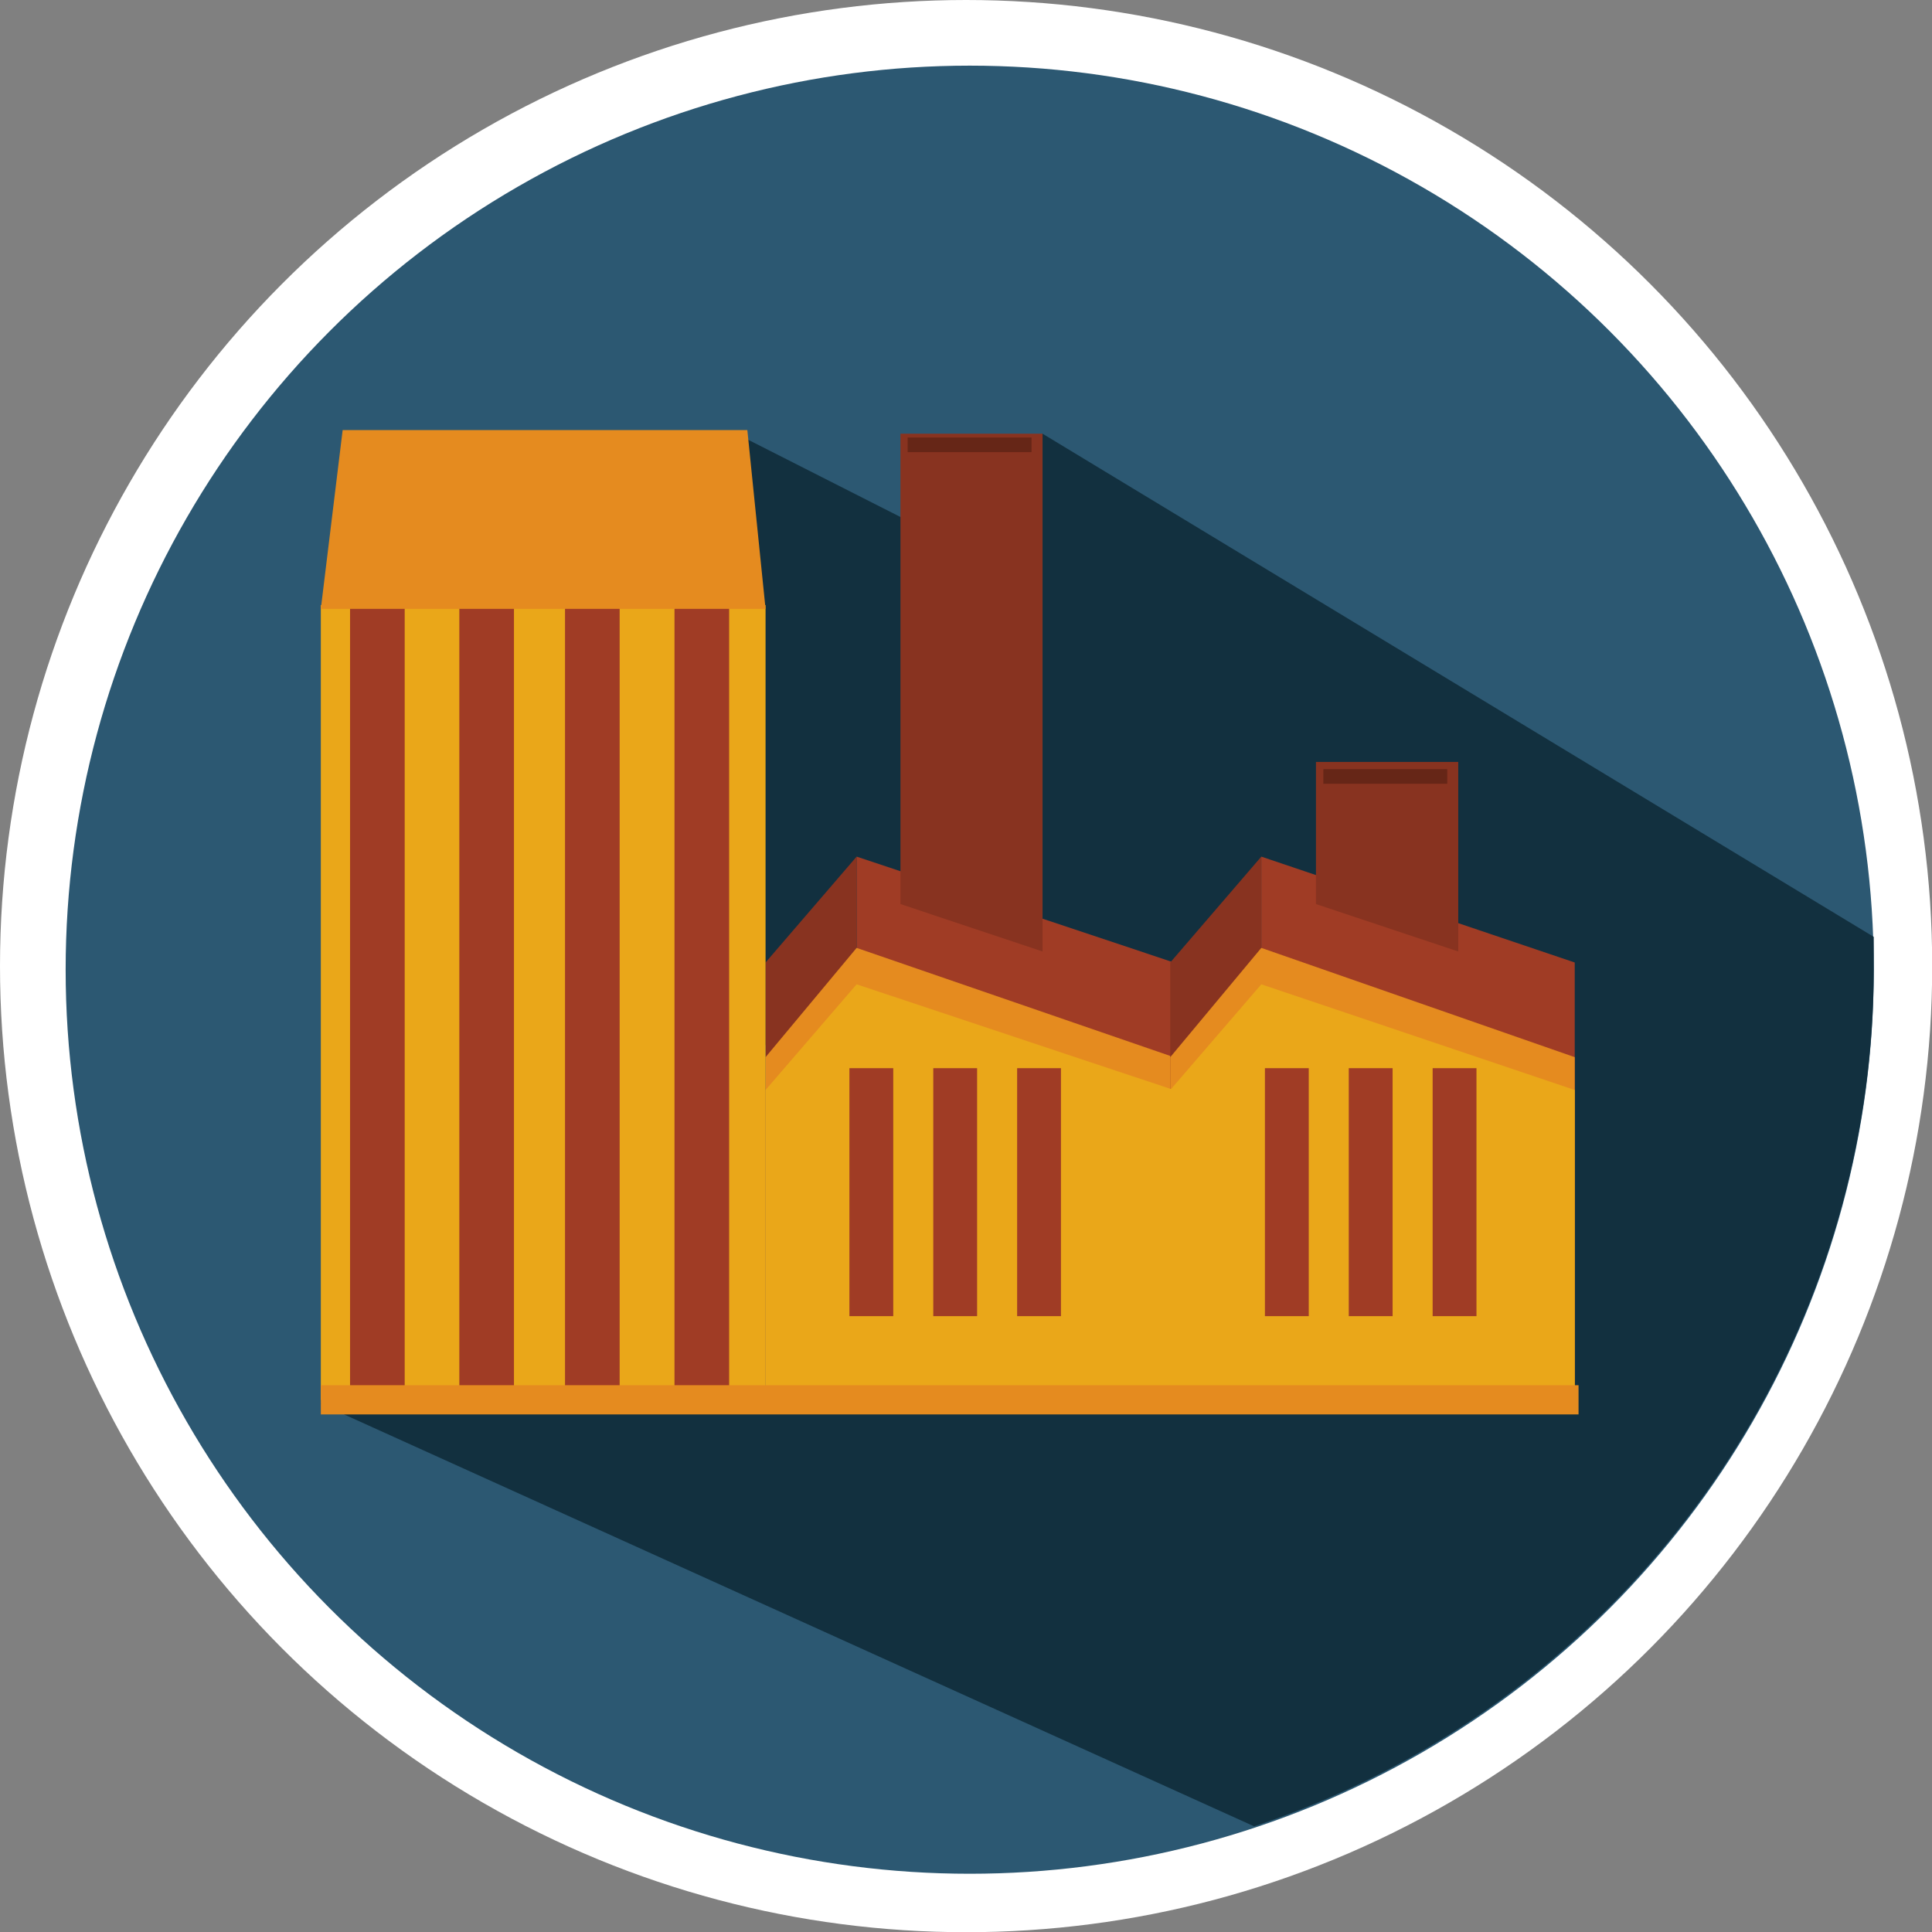 <svg xmlns="http://www.w3.org/2000/svg" viewBox="0 0 96.53 96.53"><rect x="0" y="0" width="96.53" height="96.53" fill="#808080" stroke="none"/><defs><style>.cls-1{fill:#fff;}.cls-2{fill:#2c5872;}.cls-3{fill:#12303f;}.cls-4{fill:#883320;}.cls-5{fill:#a03c25;}.cls-6{fill:#e58b1f;}.cls-7{fill:#eaa719;}.cls-8{fill:#662617;}</style></defs><title>vinculacion1</title><g id="Capa_2" data-name="Capa 2"><g id="Capa_1-2" data-name="Capa 1"><circle class="cls-1" cx="48.27" cy="48.27" r="48.27"/><circle class="cls-2" cx="48.45" cy="48.45" r="45.17"/><path class="cls-3" d="M93.62,48.45V46.81L52.09,21.67l-2.37,6.56L37.16,21.86,33.51,51.18,50.82,55,63.2,60.65h4.74v4.74h2.19v4.74H16L62.66,91.25A45.2,45.2,0,0,0,93.62,48.45Z"/><polygon class="cls-4" points="38.25 69.76 42.8 69.76 42.8 42.8 38.25 48.09 38.25 69.76"/><polygon class="cls-5" points="58.65 69.76 42.8 69.76 42.8 42.8 58.65 48.09 58.65 69.76"/><polygon class="cls-6" points="42.8 47.36 58.65 52.82 58.65 69.76 42.8 69.76 38.25 69.76 38.25 52.82 42.8 47.36"/><polygon class="cls-4" points="58.47 69.76 63.02 69.76 63.02 42.8 58.47 48.09 58.47 69.76"/><polygon class="cls-5" points="78.68 69.76 63.02 69.76 63.02 42.8 78.68 48.09 78.68 69.76"/><polygon class="cls-6" points="63.02 47.36 78.68 52.82 78.68 69.76 63.02 69.76 58.47 69.76 58.47 52.82 63.02 47.36"/><polygon class="cls-7" points="63.02 49.18 78.68 54.46 78.68 69.76 63.02 69.76 58.47 69.76 58.47 54.46 63.02 49.18"/><polygon class="cls-7" points="42.8 49.18 58.65 54.46 58.65 69.76 42.8 69.76 38.25 69.76 38.25 54.46 42.8 49.18"/><rect class="cls-7" x="16.03" y="30.23" width="22.22" height="39.71"/><rect class="cls-5" x="33.7" y="30.23" width="2.73" height="39.71"/><rect class="cls-5" x="28.23" y="30.23" width="2.73" height="39.71"/><rect class="cls-5" x="22.95" y="30.23" width="2.73" height="39.71"/><rect class="cls-5" x="17.49" y="30.23" width="2.73" height="39.71"/><polygon class="cls-6" points="16.03 30.42 38.25 30.42 37.34 21.49 17.12 21.49 16.03 30.42"/><polygon class="cls-4" points="44.99 21.67 52.09 21.67 52.09 47.54 44.99 45.17 44.99 45.17 44.99 21.67"/><rect class="cls-8" x="45.35" y="21.86" width="6.19" height="0.73"/><polygon class="cls-4" points="65.75 38.07 72.86 38.07 72.86 47.54 65.75 45.17 65.75 45.17 65.75 38.07"/><rect class="cls-8" x="66.12" y="38.43" width="6.19" height="0.73"/><rect class="cls-5" x="71.58" y="53.37" width="2.19" height="12.39"/><rect class="cls-5" x="67.39" y="53.37" width="2.19" height="12.39"/><rect class="cls-5" x="63.2" y="53.37" width="2.19" height="12.39"/><rect class="cls-5" x="50.82" y="53.37" width="2.19" height="12.39"/><rect class="cls-5" x="46.63" y="53.37" width="2.19" height="12.39"/><rect class="cls-5" x="42.44" y="53.37" width="2.19" height="12.39"/><rect class="cls-6" x="16.03" y="69.21" width="62.84" height="1.46"/></g></g></svg>